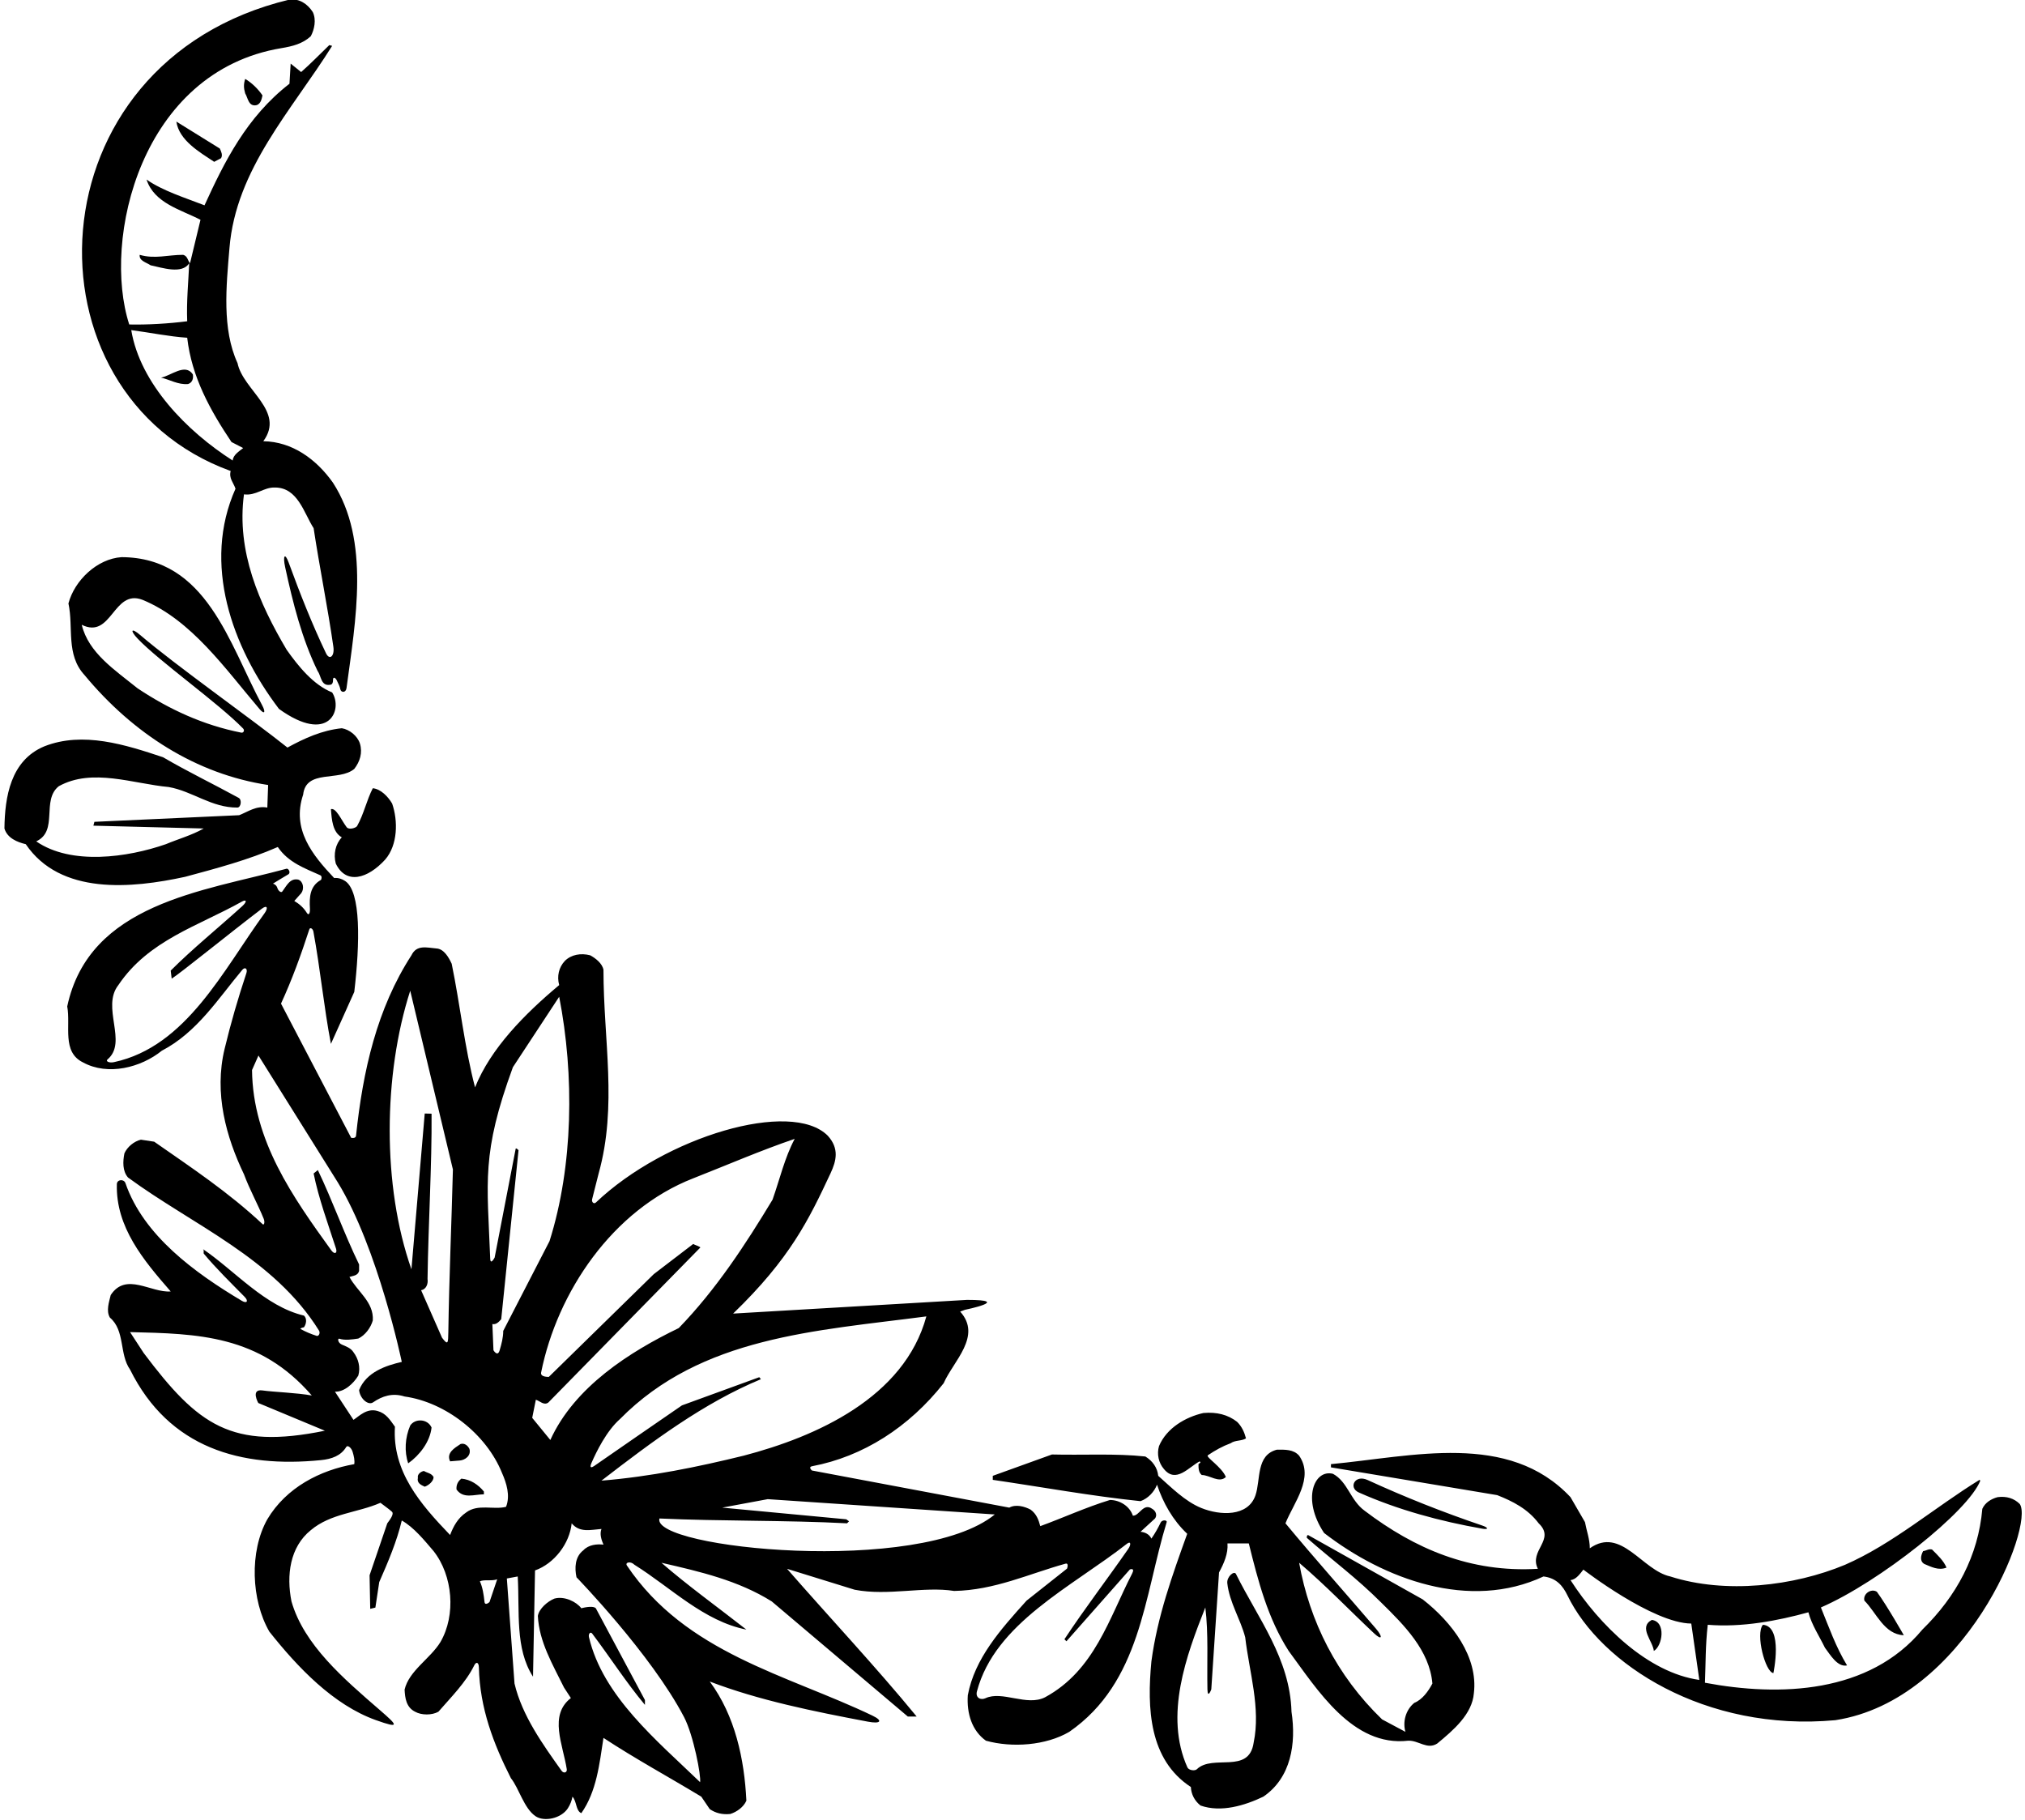 <?xml version="1.0" encoding="UTF-8"?>
<svg xmlns="http://www.w3.org/2000/svg" xmlns:xlink="http://www.w3.org/1999/xlink" width="503pt" height="452pt" viewBox="0 0 503 452" version="1.1">
<g id="surface1">
<path style=" stroke:none;fill-rule:nonzero;fill:rgb(0%,0%,0%);fill-opacity:1;" d="M 57.301 117 C 56.801 118.801 58 119.898 58.5 121.398 C 50.199 140 57.602 160.699 69.301 176.102 C 81.738 185.039 85.25 176.25 82.5 172 C 77.801 170.102 74.102 165.5 71.199 161.398 C 64.402 149.898 58.699 137 60.602 122.801 C 63.602 123.199 65.5 121 68.301 121.102 C 74 121.102 75.5 127.5 77.902 131.199 C 79.352 140.809 81.395 150.805 82.809 160.668 C 83.148 163.023 81.852 164.098 80.977 162.27 C 77.461 154.918 74.473 147.316 71.703 139.738 C 70.781 137.219 70.207 137.984 70.828 140.871 C 72.758 149.793 74.973 158.617 78.902 166.699 C 79.801 167.898 79.699 170.5 82 170.102 C 82.602 170.051 82.727 169.477 82.727 168.801 C 82.727 168.125 83.273 168.242 83.664 169.023 C 84.051 169.805 84.422 170.59 84.527 171.18 C 84.691 172.082 85.906 172.164 86.074 170.918 C 88.32 154.191 92.008 134.23 82.699 119.898 C 78.602 114.102 72.602 109.699 65.402 109.602 C 70.902 102.102 60.402 97 59 90.199 C 55.102 81.699 56.199 71.102 57 61.602 C 58.602 42 72.402 27.5 82.5 11.398 L 81.801 11.199 C 79.402 13.5 77.199 15.801 74.801 17.898 L 72.199 15.801 L 71.902 20.801 C 61.199 29.102 55.699 40.301 50.801 51 C 45.902 49.102 40.402 47.398 36.402 44.602 C 38.301 50.5 45 52.102 49.801 54.602 L 47.199 65.398 C 46.602 64.699 46.602 63.602 45.5 63.301 C 41.602 63.301 38.5 64.398 34.699 63.301 C 34.5 64.801 36.402 65.199 37.402 65.898 C 40.301 66.5 45.199 68.199 47 65.398 C 46.801 69.898 46.301 74.898 46.5 79.801 C 41.801 80.398 36.699 80.699 32.102 80.602 C 25.297 59.508 34.941 17.73 69.957 11.949 C 72.605 11.512 75.172 10.879 77.199 9 C 78.102 7.301 78.602 4.898 77.699 3 C 76.402 1 74.402 -0.398 71.902 -0.102 C 7.199 15.43 4.676 97.906 57.301 117 Z M 46.5 83.898 C 47.602 93.602 52.199 101.898 57.5 109.801 L 60.402 111.301 C 59.402 112.102 57.902 113 57.801 114.398 C 46.5 107.199 34.801 95.301 32.602 82 C 37.199 82.602 42 83.602 46.5 83.898 Z M 60.902 19.602 C 62.602 20.602 64.102 22.102 65.199 23.699 C 65 24.602 64.801 25.699 63.801 26.102 C 61.699 26.602 61.602 24.301 60.902 23.199 C 60.5 21.801 60.5 20.898 60.902 19.602 Z M 43.801 30.199 L 54.602 36.898 C 54.902 37.602 55.402 38.5 54.902 39.301 L 53.199 40.199 C 49.602 37.801 44.5 34.898 43.801 30.199 Z M 40 93.801 C 42.402 93.398 46 90.102 47.902 93 C 48.102 94.102 47.699 95.102 46.699 95.398 C 44.199 95.602 42.199 94.301 40 93.801 Z M 288.305 378.199 C 287.652 379.559 286.91 380.898 286 382.199 C 285.5 381.102 284.398 380.602 283.301 380.5 L 286.898 377.199 C 287.5 376.398 287.102 375.301 286.199 374.801 C 284 373.199 283 376.602 281.398 376.5 C 280.602 374.102 278.102 372.602 275.699 372.602 C 269.801 374.398 263.898 377.102 258.398 379.102 C 258 377.602 257.5 376.102 256 375 C 254.5 374.199 252.301 373.602 250.699 374.5 L 201.676 365.277 C 201.676 365.277 200.684 364.41 201.715 364.219 C 214.375 361.832 225.801 354.512 234.398 343.602 C 236.801 338.102 244 331.898 238.5 325.801 L 239.688 325.363 C 239.688 325.363 251.699 322.898 240.199 322.898 L 182.102 326.301 C 196.254 312.641 200.926 302.945 206.309 291.434 C 207.734 288.375 208.523 285.301 205.602 282.102 C 196.562 273.062 165.316 282.262 148.016 298.707 C 147.531 299.164 146.902 298.645 147.086 297.871 C 147.578 295.82 148.191 293.609 148.699 291.5 C 153.398 274.602 149.898 258.5 149.898 240.898 C 149.602 239.301 147.898 238 146.602 237.301 C 144.301 236.699 141.898 237.102 140.301 238.699 C 138.801 240.301 138.301 242.5 138.898 244.699 C 130.301 251.898 121.898 260.398 118 270.102 C 115.398 260.199 114.301 249.602 112.199 239.398 C 111.5 237.898 110.301 235.699 108.398 235.602 C 106 235.398 103.5 234.602 102.199 237.301 C 93.621 250.551 90.129 265.98 88.438 282.121 C 88.352 282.91 87.227 282.637 87.227 282.637 L 69.801 249.301 C 72.543 243.355 74.785 237.156 76.832 230.863 C 77.023 230.273 77.703 230.645 77.848 231.418 C 79.547 240.613 80.449 250.172 82.199 259.301 L 88 246.398 C 89.414 234.324 89.703 221.488 85.734 218.848 C 84.934 218.316 84.008 218.008 83 218.102 C 77.602 212.398 72.402 206 75.301 197.398 C 76 191 84.199 194.199 88 191 C 89.402 189.199 90.102 187 89.402 184.699 C 88.801 182.801 86.801 181.199 84.902 180.898 C 80 181.398 75.602 183.398 71.402 185.699 C 62.637 178.691 43.504 165.18 34.844 157.758 C 32.637 155.863 32.172 156.516 34.199 158.648 C 39.512 164.246 54.215 174.621 60.383 180.965 C 60.836 181.434 60.484 182.102 59.93 181.992 C 50.594 180.148 42.129 176.285 34.199 171 C 28.5 166.398 22 162.199 20.301 155.199 C 27.801 158.898 28.102 146.199 35.402 149 C 47.582 153.996 56 166.207 64.488 176.152 C 65.688 177.555 66.066 176.961 65.117 175.195 C 56.918 159.945 51.352 138.488 30.199 138.398 C 24.102 138.801 18.5 144.199 17 149.898 C 18.301 155.898 16.301 162.602 21 167.699 C 33.102 182.301 48.801 192.301 66.602 195 L 66.402 200.602 C 63.602 200.102 61.699 201.602 59.402 202.5 L 23.449 204.145 L 23.199 205.102 L 50.602 205.801 C 47.602 207.5 44.301 208.398 41.199 209.699 C 31.699 213 17.699 215 9 209 C 14.602 206.398 10.199 198.801 14.602 195.301 C 22.902 190.699 33.102 194.699 41.902 195.5 C 47.852 196.551 52.574 200.66 58.957 200.602 C 59.867 200.594 60.129 198.656 59.289 198.195 C 53.066 194.781 46.668 191.711 40.5 188.102 C 31.199 185 20.602 181.602 11 185.398 C 2.602 188.898 1.199 198 1.102 205.801 C 1.801 208.199 4.301 209.199 6.398 209.699 C 15 222.398 32.699 220.699 46 217.801 C 53.801 215.699 61.699 213.602 69 210.398 C 71.664 214.309 75.75 215.691 79.574 217.426 C 80.055 217.645 79.871 218.496 79.676 218.605 C 76.973 220.105 76.816 222.891 76.984 225.66 C 77.059 226.918 76.668 227.508 76.203 226.746 C 75.477 225.562 74.438 224.59 73.102 223.801 L 74.801 221.898 C 75.602 220.898 75.402 219 74.102 218.5 C 72 218.051 71.137 220.133 70.121 221.453 C 69.781 221.895 69.074 221.176 68.926 220.648 C 68.773 220.125 68.449 219.699 67.801 219.5 C 69.078 218.734 70.316 217.926 71.59 217.207 C 72.312 216.801 71.652 215.664 71.172 215.797 C 50.387 221.426 22.172 224.391 16.699 250 C 17.602 254.801 15.301 261.301 20.602 263.898 C 26.801 267.301 35 265.199 40.199 261 C 48.977 256.434 54.223 248.02 60.18 240.922 C 60.875 240.094 61.559 240.652 61.199 241.734 C 59.152 247.887 57.332 254.121 55.801 260.5 C 53.102 271.602 56.199 282.5 60.602 291.699 C 61.984 295.441 64.031 299.121 65.496 302.73 C 65.836 303.559 65.621 304.453 65.227 304.086 C 56.742 296.133 47.477 290.004 38.301 283.602 L 35 283.102 C 33.301 283.5 31.602 284.898 30.902 286.5 C 30.5 288.5 30.402 290.898 31.801 292.5 C 47.883 304.32 68.004 312.48 79.242 330.527 C 79.605 331.109 79.188 332.004 78.641 331.828 C 77.242 331.383 75.895 330.82 74.602 330.102 C 74.801 329.801 75.199 329.801 75.5 329.699 C 76.102 328.898 76.301 327.5 75.5 326.801 C 65.801 324.5 58.402 315.699 50.301 310.199 C 50.801 310.5 50.5 311 50.602 311.398 C 53.695 315.102 57.418 318.742 60.734 322.113 C 61.812 323.203 61.328 323.879 60.066 323.129 C 48.41 316.188 35.656 306.922 31.164 293.91 C 30.781 292.801 29.059 292.961 29.027 294.145 C 28.734 304.828 35.648 313.059 42.402 320.801 C 37.5 321.199 31.301 315.898 27.5 321.699 C 27.102 323.398 26.301 325.602 27.301 327.301 C 31.102 330.5 29.602 336.398 32.301 340.199 C 42.035 359.812 59.953 364.672 79.707 362.703 C 82.379 362.438 84.684 361.629 86.004 359.43 C 86.336 358.879 87.273 359.602 87.586 360.637 C 87.898 361.676 88.148 362.699 88 363.699 C 79.5 365.199 71.102 369.5 66.402 377.398 C 61.902 385.398 62.402 397.5 66.902 405.301 C 73.926 414.172 82.809 423.508 93.336 427.273 C 99.566 429.504 98.738 428.586 94.34 424.777 C 85.387 417.023 75.492 408.586 72.402 397.801 C 71.102 391.301 72 384.301 77.199 380.102 C 82.199 375.898 88.801 375.801 94.5 373.301 C 95.363 373.992 96.461 374.715 97.348 375.512 C 98.004 376.098 96.699 377.699 96.199 378.398 L 91.801 391.301 L 91.961 399.645 L 93.242 399.332 L 94.199 393 C 96.402 388 98.602 382.801 99.801 377.699 C 102.801 379.398 105.398 382.602 107.699 385.301 C 112.5 391.398 113.301 401.199 109.398 407.898 C 106.898 412 101.602 415 100.5 419.699 C 100.602 421.801 100.898 424.102 103.102 425.199 C 104.699 426.102 107.301 426.102 108.898 425.199 C 112.043 421.574 115.703 417.949 117.793 413.695 C 118.297 412.668 118.922 412.953 118.949 414.148 C 119.188 424.371 122.605 433.195 126.898 441.699 C 128.93 444.219 130.129 449.188 133.027 451.156 C 135.18 452.613 139.387 451.727 141.039 449.207 C 141.629 448.309 142.023 447.273 142.199 446.301 C 143.301 447.5 143 449.801 144.398 450.398 C 148.199 445 148.898 438.199 149.898 431.699 C 157.801 436.898 166.102 441.398 174.199 446.301 L 176.301 449.398 C 177.801 450.398 179.398 450.801 181.398 450.602 C 183 450.102 184.699 448.898 185.398 447.301 C 184.898 437 182.602 426.199 176.301 417.699 C 188.562 422.391 202.129 425.125 215.602 427.672 C 218.785 428.273 219.398 427.453 216.695 426.16 C 195.398 415.973 170.359 410.672 155.723 388.887 C 155.199 388.113 156.602 387.699 157.602 388.699 C 166.699 394.398 174.801 402.699 185.398 404.801 C 178.5 399.398 170.602 393.699 164.301 388.199 C 173.898 390.398 183.398 392.602 191.699 397.801 L 225.5 426.398 L 227.699 426.398 C 217.699 414.199 205.699 401.398 195.5 389.699 L 212.301 394.898 C 220.602 396.5 229.5 394 237 395.199 C 247.035 395.02 255.684 390.914 264.641 388.43 C 265.59 388.164 265.047 389.645 265.047 389.645 L 255 397.602 C 248.5 404.801 242.102 412 240.398 421.102 C 240.102 425.602 241.398 429.898 244.898 432.398 C 251.398 434.199 259.801 433.602 265.602 430.199 C 283.383 417.859 284.168 396.547 289.797 378.102 C 289.961 377.566 288.656 377.469 288.305 378.199 Z M 172.199 292.699 C 180.602 289.398 188.898 285.801 197.398 282.898 C 194.898 287.602 193.699 292.898 191.898 298 C 185.199 309.102 177.898 320.301 168.602 329.898 C 156.398 335.801 142.699 344.5 136.699 357.699 L 132.199 352.199 L 133.102 347.699 C 134.102 348 135.102 349.199 136.199 348.398 L 173.949 309.898 C 174.051 309.699 172.398 309.199 172.199 309 L 162.398 316.5 L 136.328 342.023 C 136.328 342.023 134.172 342.129 134.41 340.941 C 138.41 321.012 152.102 300.531 172.199 292.699 Z M 127.398 265.102 L 138.898 247.602 C 142.699 267.102 142.398 289.602 136.5 308.301 L 125 330.602 C 125 332.242 124.578 333.84 124.102 335.445 C 123.59 337.16 122.574 335.406 122.574 335.406 L 122.301 328.898 C 123.199 329.102 123.898 328.398 124.5 327.699 L 128.801 285.699 C 128.602 285.602 128.398 285.199 128.102 285.301 L 122.867 312.383 C 122.867 312.383 121.836 314.391 121.766 312.648 C 121.027 293.398 119.527 286.621 127.398 265.102 Z M 101.898 246.102 L 112.5 290.5 C 112.168 303.73 111.559 317.445 111.363 330.898 C 111.324 333.613 111.301 334.301 109.801 332.301 L 104.602 320.5 C 105.801 320.301 106.398 319 106.199 317.699 C 106.398 303.801 107.301 289.148 107.199 276.648 L 105.5 276.602 L 102.199 315.301 C 94.902 294.602 95.199 266.898 101.898 246.102 Z M 28.32 263.84 C 27.117 264.098 26.156 263.633 26.711 263.164 C 31.805 258.875 25.07 250.203 29.402 244.699 C 36.898 233.539 49.258 230.031 60.008 224.004 C 61.297 223.277 61.406 223.977 60.16 225.105 C 54.305 230.422 47.844 235.656 42.402 241.102 L 42.648 243.102 C 44.773 241.785 57.398 231.523 65.02 225.738 C 66.41 224.684 66.648 225.574 65.688 226.891 C 55.531 240.812 46.309 259.984 28.32 263.84 Z M 35.699 336.102 L 32.301 330.898 C 49.094 331.309 64.406 331.559 77.449 346.648 C 73.742 345.969 68.086 345.797 65.203 345.391 C 62.176 344.969 64.156 348.512 64.156 348.512 L 80.699 355.398 C 57.449 360.148 49.223 354.082 35.699 336.102 Z M 121.594 397.949 C 121.594 397.949 120.457 399.012 120.344 397.887 C 120.164 396.148 119.867 394.254 119.199 392.801 C 120.301 392.301 122.199 392.801 123.5 392.301 Z M 115.801 375.699 C 113.699 377.102 112.602 379.199 111.801 381.301 C 104.398 373.602 97.402 365.5 98.102 354.398 C 96.801 352.602 95.902 351.102 93.801 350.5 C 91.102 349.699 89.199 351.801 87.801 352.699 L 83.199 345.699 C 85.5 345.801 87.801 343.699 89 341.699 C 89.602 339.602 89 337.5 87.801 335.898 C 87.148 334.852 85.949 334.449 84.914 334 C 83.875 333.551 83.812 332.387 84.289 332.543 C 85.719 333.008 87.5 332.727 89 332.5 C 90.699 331.699 92.102 329.801 92.602 328 C 92.902 323.398 88.699 320.801 86.801 317.199 C 87.699 316.898 88.902 316.898 89.199 315.699 L 89.199 314.102 C 85.5 306.5 82.551 298.148 78.949 290.648 L 77.902 291.5 C 79.152 297.684 81.457 303.938 83.461 310.145 C 83.855 311.367 83.062 311.664 82.289 310.586 C 72.797 297.422 62.785 283.363 62.602 265.801 L 64.199 262.199 L 83.902 293.699 C 93.949 310.148 99.801 338.301 99.801 338.301 C 95.902 339.199 91 340.801 89.199 345.301 C 89.402 347.398 91.438 349.195 92.668 348.352 C 94.918 346.801 97.457 345.93 100.5 346.898 C 110.602 348.301 120.801 356.199 124.699 365.898 C 125.801 368.398 126.801 371.5 125.699 374.301 C 122.602 375.102 118.699 373.5 115.801 375.699 Z M 169.918 426.535 C 172.258 431.02 174.199 441.199 173.898 442.699 C 163.121 432.301 149.754 421.367 146.297 406.684 C 146.098 405.836 146.668 405.223 147.098 405.789 C 151.559 411.699 155.547 417.934 160.199 423.5 L 160.199 422.301 L 148 399.5 C 147.199 398.699 144.398 399.5 144.398 399.5 C 143.199 397.898 140.199 396.398 137.699 397.102 C 136 397.801 133.898 399.602 133.602 401.398 C 133.898 407.801 137.301 413.5 140.102 419.199 L 141.801 421.801 C 136.277 426.094 139.82 433.305 140.781 439.465 C 140.914 440.336 140.004 440.59 139.492 439.871 C 134.898 433.406 129.691 426.207 127.801 418.199 L 125.898 392.102 L 128.602 391.602 C 129.102 400.5 127.898 409.5 132.398 416.5 L 132.898 390.102 C 137.699 388.398 141.5 383.398 142 378.398 C 144 380.801 146.699 380 149.398 379.801 C 148.898 381.102 149.398 382.5 149.898 383.699 C 148.301 383.5 146.199 383.699 144.898 385.102 C 142.801 386.699 142.699 389.5 143.199 391.801 C 143.199 391.801 161.75 410.895 169.918 426.535 Z M 149.398 367.801 C 162.102 358 174.801 348.5 189 342.602 L 188.602 342.102 L 169.398 349.102 C 162.09 354.16 154.777 359.137 147.551 364.184 C 147.066 364.523 146.289 364.832 146.926 363.387 C 148.148 360.602 150.641 355.465 154 352.5 C 174.199 332 202.699 330.602 230.102 327 C 224.602 347.199 202.699 356.898 184.699 361.602 C 173.301 364.398 161.602 366.801 149.398 367.801 Z M 163.801 377.199 C 178.898 377.898 195.301 377.602 210.398 378.398 L 210.898 377.898 L 210.199 377.398 L 179.398 374.5 L 190.699 372.398 L 247.102 376.199 C 228.5 391.398 161.699 384.648 163.801 377.199 Z M 281.203 390.902 C 275.461 402.062 271.867 414.941 259.602 421.602 C 255.074 423.941 248.965 419.891 244.789 421.844 C 243.613 422.395 242.242 421.754 242.668 420.141 C 247.16 403.156 266.23 394.207 279.945 383.465 C 280.855 382.754 281.043 383.609 280.246 384.762 C 275.059 392.242 269.43 399.57 264.398 407.199 L 264.898 407.699 L 280.656 389.859 C 280.656 389.859 282.016 389.328 281.203 390.902 Z M 88.707 205.184 C 90.391 202.195 91.051 198.812 92.602 195.801 C 94.602 196 96.402 197.898 97.402 199.602 C 98.902 203.898 98.801 209.898 95.699 213.5 C 91.332 218.305 85.938 219.828 83.402 214.5 C 82.801 212.199 83.301 209.699 84.902 208 C 82.602 206.699 82.402 203.602 82.199 201 C 83.465 200.578 84.777 203.707 86.105 205.473 C 86.668 206.219 88.434 205.668 88.707 205.184 Z M 289.102 364.898 C 287.801 363.398 287.301 361.199 287.898 359.199 C 289.801 354.699 294.5 352 298.898 351 C 302.199 350.699 305 351.398 307.301 353.199 C 308.5 354.398 309.102 355.801 309.5 357.301 C 308.398 358 306.801 357.699 305.699 358.5 C 303.68 359.246 301.828 360.277 300.02 361.5 C 299.41 361.914 303.5 364.398 304.5 366.898 C 302.801 368.5 300.5 366.398 298.5 366.398 C 297.699 365.699 297.699 364.699 297.699 363.699 L 298.199 363.301 L 298 363 C 295.301 364.398 292.102 368.602 289.102 364.898 Z M 107.199 354.602 C 106.801 358.199 104.199 361.5 101.398 363.5 C 100.398 360.602 100.602 357.102 101.898 354.102 C 103.102 352.301 106.199 352.398 107.199 354.602 Z M 114.199 362.801 L 111.801 363 C 110.801 360.898 112.898 359.699 114.398 358.699 C 115.398 358.398 116.199 359.102 116.602 359.898 C 117.102 361.602 115.5 362.699 114.199 362.801 Z M 366.102 420.602 C 365.699 425.801 361 429.801 357 433.102 C 354.5 434.699 352.398 432.301 349.801 432.398 C 336 434 327.199 419.699 320.102 410.102 C 314.898 402 312.5 392.699 310.199 383.398 L 304.898 383.398 C 305.102 385.898 304 388.398 302.801 390.602 L 300.879 419.645 C 300.879 419.645 299.977 422.125 299.922 419.645 C 299.777 412.902 300.203 405.805 299.398 399.301 C 294.684 411.191 289.16 426.109 294.941 439.016 C 295.289 439.781 296.812 439.949 297.289 439.488 C 301.258 435.637 310.238 440.848 311.398 432.898 C 313.199 424.301 310.301 415.301 309.301 406.699 C 308.102 402.125 305.383 398.055 304.855 393.27 C 304.684 391.676 306.555 390.07 307.012 390.992 C 312.48 402.039 320.43 412.004 320.801 425.199 C 322 433.102 320.699 441.602 313.801 446.301 C 309.199 448.5 303.301 450.301 298.199 448.5 C 296.699 447.301 295.898 445.699 295.801 443.898 C 285.398 437.102 284.898 424.301 286 412.699 C 287.5 401.5 291.199 391.301 294.898 381 C 291.301 377.602 288.898 373.301 287.398 368.801 C 286.699 370.602 285.199 372.199 283.301 372.898 C 270.898 371.602 258.898 369.398 246.602 367.602 L 246.602 366.602 L 261.301 361.301 C 269 361.5 277.102 361 284.5 361.801 C 286.301 362.898 287.5 364.602 287.699 366.602 C 290.965 369.5 294.375 372.953 298.375 374.586 C 303.023 376.484 310.004 376.832 311.848 371.449 C 313.188 367.543 311.934 361.449 317.199 360.102 C 319.199 360.102 321.301 360 322.699 361.602 C 326.5 367.102 321.398 373.199 319.301 378.398 C 326.699 387.328 334.293 395.805 341.77 404.555 C 343.59 406.684 343.262 407.555 341.348 405.762 C 335.207 400.004 329.332 393.84 322.699 388.199 C 325.301 402.699 332 416.199 343.301 427.102 L 349.102 430.199 C 348.398 427.801 349.102 424.801 351.301 423 C 353.301 422.199 354.801 420.102 355.801 418.199 C 355.102 410 348.801 403.699 343.102 398.102 C 336.898 391.898 331.102 387.699 324.602 382 C 324.602 381.699 324.602 381.398 324.898 381.301 L 353.398 397.301 C 360.699 403 367.199 411.602 366.102 420.602 Z M 501.699 373.602 C 500.301 372.199 498.398 371.602 496.199 371.898 C 494.699 372.301 493.102 373.199 492.398 374.801 C 491.398 386.398 486 396.5 477.5 404.801 C 464.301 420.699 442.102 421.5 423.5 418 C 423.699 413.199 423.602 408.801 424.199 403.602 C 432.699 404.301 441.602 402.602 449.199 400.5 C 450 403.602 451.898 406.398 453.301 409.301 C 454.602 411 456.398 414.199 458.801 413.699 C 456 409.102 454.301 404.199 452.301 399.301 C 466.801 393.008 488.934 375.426 491.898 367.801 L 491.699 367.602 C 480.5 374.5 470.199 383.5 458.301 388.699 C 445.602 394 428.602 396 414.898 391.602 C 407.898 390.102 402.699 379.102 394.898 384.602 C 394.898 382.301 394.102 380.301 393.699 378.102 L 390.102 371.898 C 374.699 355.5 350.898 361.801 330.602 363.699 L 330.602 364.5 L 371.898 371.398 C 375.699 372.898 379.5 374.801 382.199 378.398 C 386.5 382.5 379.699 385.102 382 389.699 C 365.199 390.699 351.398 384.699 339 375.301 C 335.398 372.699 334.801 368.102 331.102 366.102 C 326.453 364.895 323.281 372.371 328.898 380.801 C 343.801 392.301 365 400.199 383.398 391.602 C 386.625 391.992 388.195 393.922 389.359 396.324 C 397.613 413.383 423.52 430.281 455.898 427.301 C 488.324 422.285 505.375 378.883 501.699 373.602 Z M 390.102 392.5 C 391.5 392.398 392.5 390.898 393.301 389.898 C 393.301 389.898 410.5 403.199 420.102 403.301 L 422.102 417.301 C 409.301 415.5 397.301 403.699 390.102 392.5 Z M 107.699 366.898 C 107.699 368 106.398 369 105.5 369.301 C 104.602 368.898 103.5 368.398 103.801 367.102 C 103.602 366.199 104.602 365.5 105.301 365.398 C 106.102 365.898 107.102 365.898 107.699 366.898 Z M 337.523 370.738 C 334.883 369.566 336.516 366.18 339.703 367.641 C 348.977 371.898 358.484 375.668 368.184 378.949 C 369.75 379.477 369.785 380.016 368.23 379.738 C 357.688 377.887 347.242 375.055 337.523 370.738 Z M 120.199 370.5 L 120.199 371.199 C 117.801 371.199 115.102 372.398 113.398 370 C 113.301 368.898 113.699 368 114.602 367.301 C 116.898 367.5 118.801 368.801 120.199 370.5 Z M 479.898 384.898 C 481.301 386.301 482.801 387.699 483.5 389.398 C 481.5 390.199 479.699 389.199 478 388.5 C 476.801 387.801 477.102 386.398 477.699 385.301 C 478.5 385.199 479 384.699 479.898 384.898 Z M 466.199 395.398 C 468.699 398.801 472.898 406.199 472.898 406.199 C 468 406 466.102 400.602 463.102 397.602 C 462.699 395.898 464.801 394.5 466.199 395.398 Z M 410.801 410.102 C 410.602 407.699 406.898 404.199 410.301 402.398 C 413.914 402.855 412.949 408.898 410.801 410.102 Z M 437.898 403.602 C 443 404 440.5 415.602 440.5 415.602 C 438.5 415.398 436 405.898 437.898 403.602 "/>
</g>
</svg>
